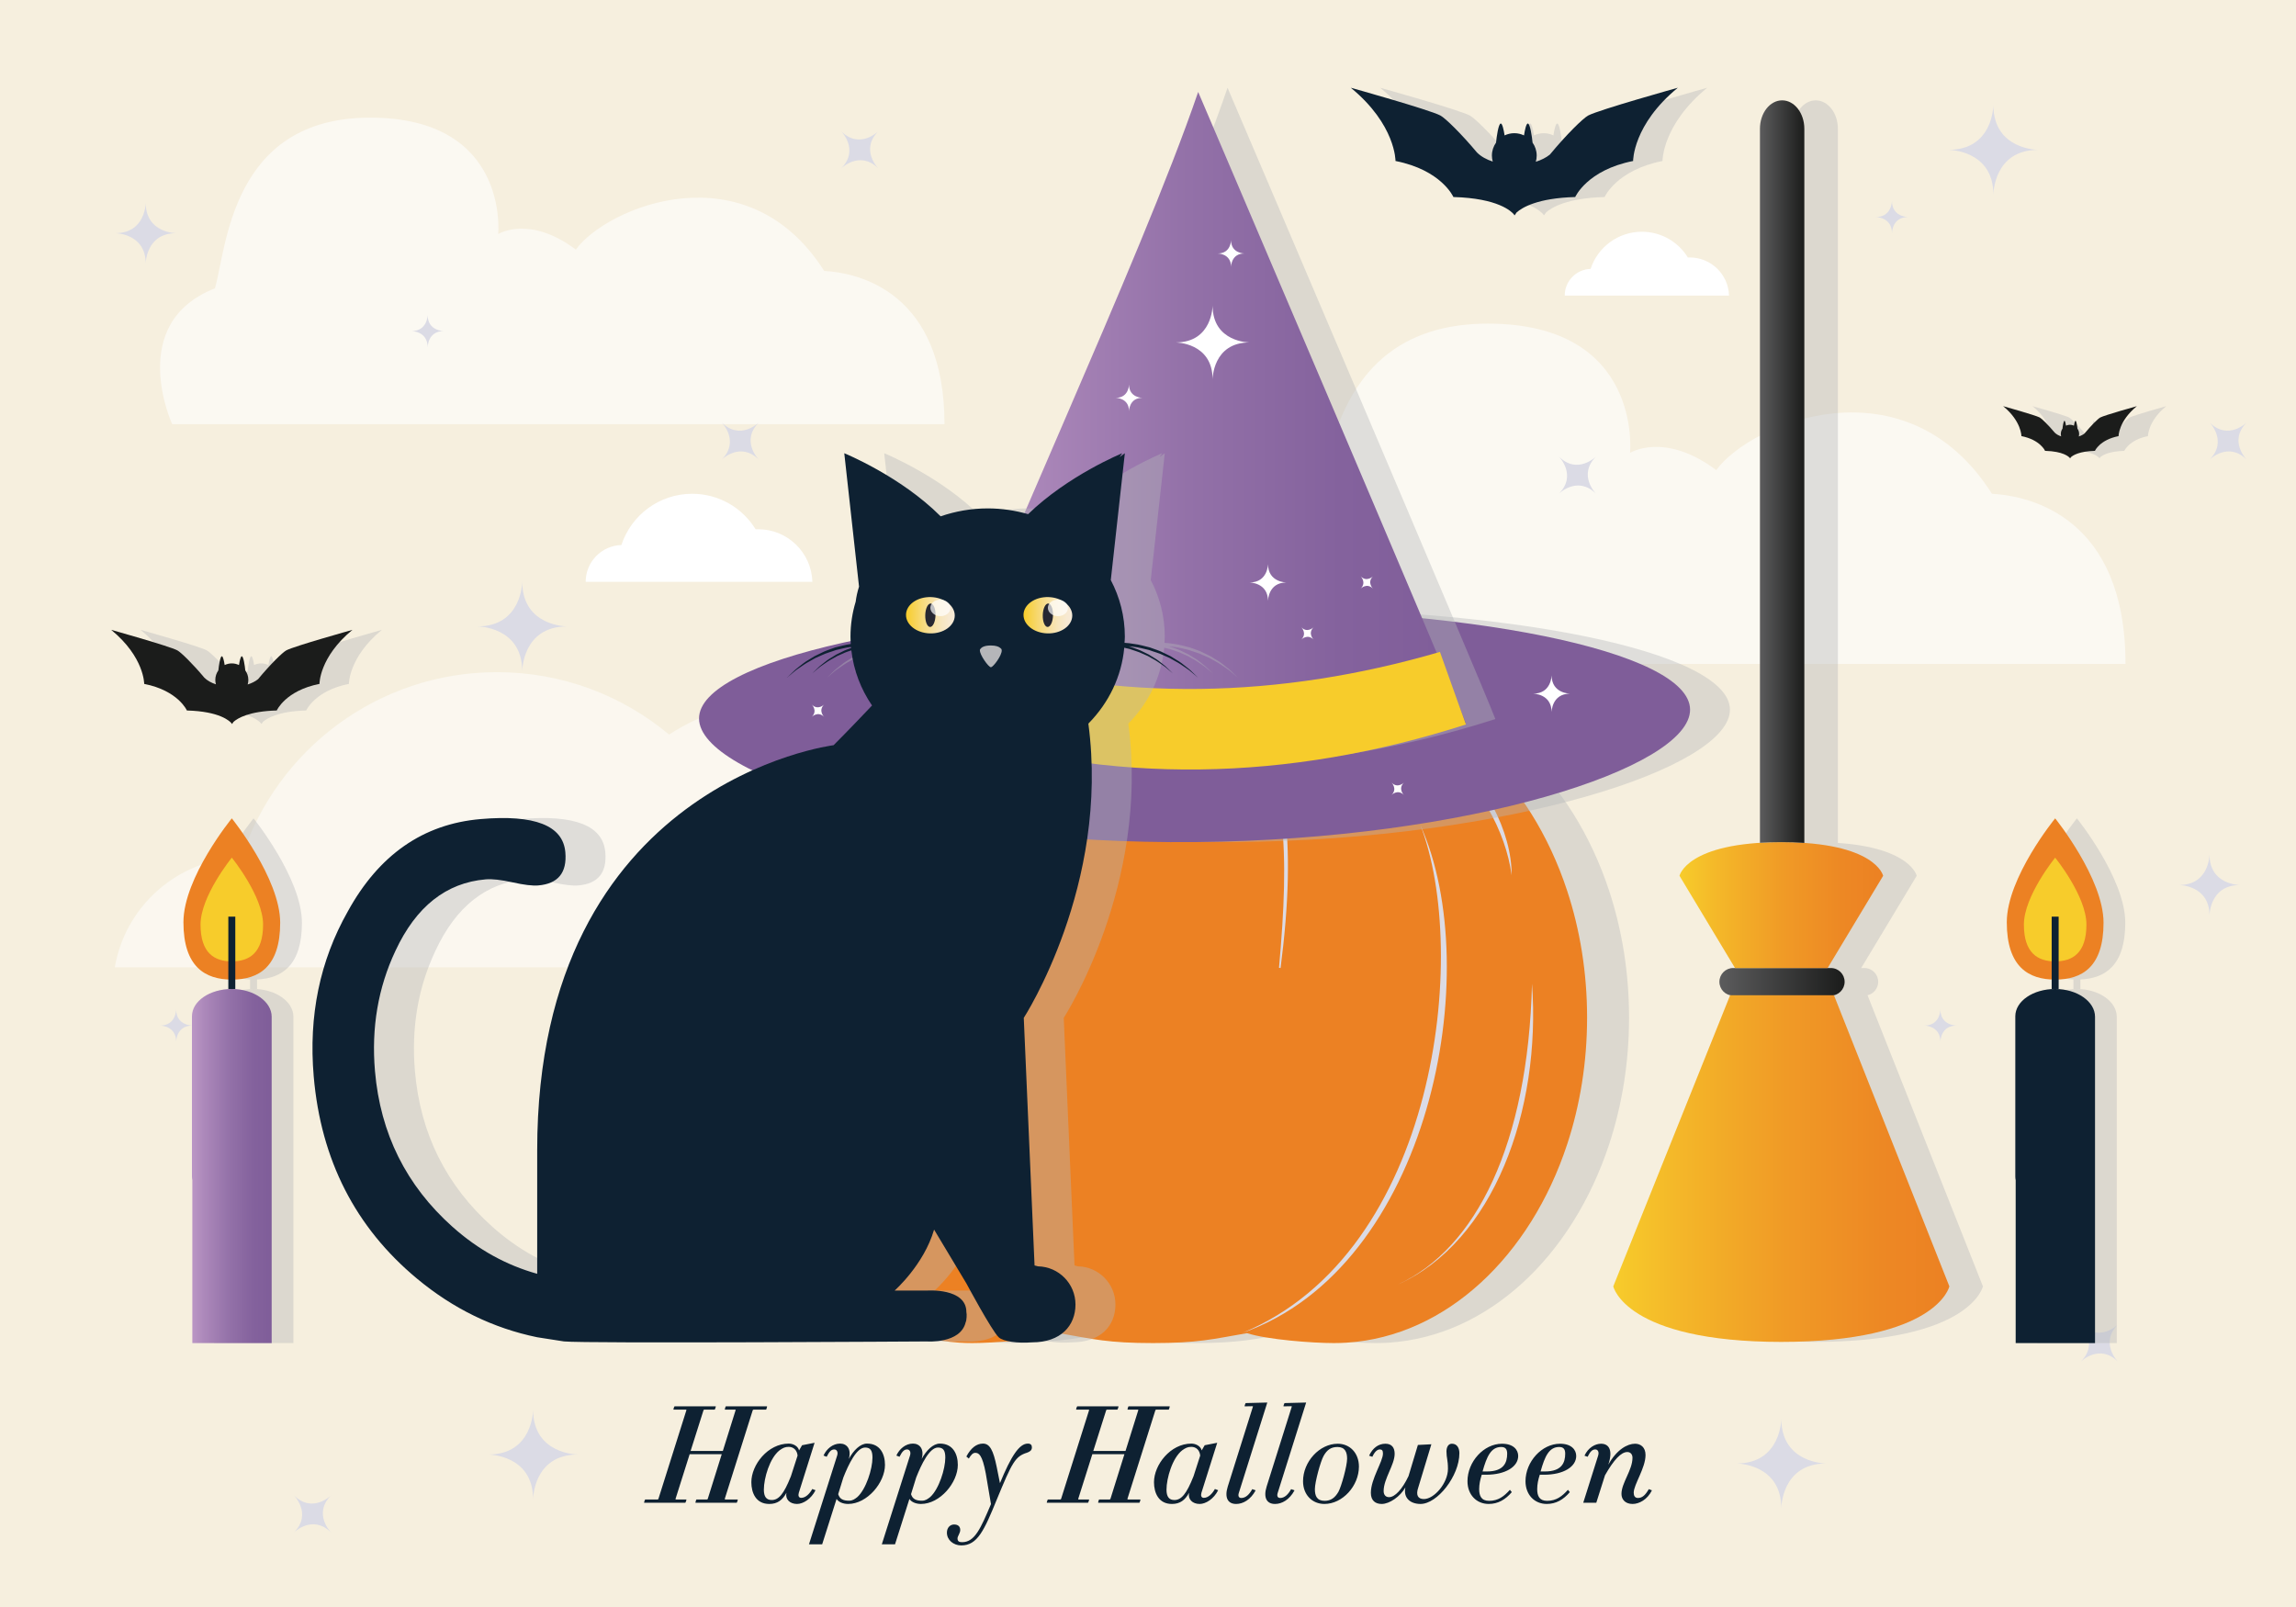 <?xml version="1.0" encoding="utf-8"?>
<!-- Generator: Adobe Illustrator 16.0.0, SVG Export Plug-In . SVG Version: 6.00 Build 0)  -->
<!DOCTYPE svg PUBLIC "-//W3C//DTD SVG 1.1//EN" "http://www.w3.org/Graphics/SVG/1.1/DTD/svg11.dtd">
<svg version="1.1" id="objects_1_" xmlns="http://www.w3.org/2000/svg" xmlns:xlink="http://www.w3.org/1999/xlink" x="0px" y="0px"
	 width="335.986px" height="235.19px" viewBox="0 0 335.986 235.19" enable-background="new 0 0 335.986 235.19"
	 xml:space="preserve">
<rect id="background" fill="#F6EFDE" width="335.986" height="235.19"/>
<g id="clouds">
	<path id="cloud_3_" opacity="0.6" fill="#FFFFFF" d="M185.575,97.168c0,0-7.565-16.391,6.936-22.066
		c1.889-6.303,2.515-27.739,25.215-27.739s20.809,18.914,20.809,18.914s5.039-3.152,12.609,2.523
		c5.048-6.938,27.736-16.393,40.35,3.466c5.678,0.317,19.543,3.47,19.543,24.903C296.525,97.168,185.575,97.168,185.575,97.168z"/>
	<path id="cloud_4_" opacity="0.6" fill="#FFFFFF" d="M25.198,62.081c0,0-6.814-14.765,6.248-19.876
		c1.701-5.678,2.266-24.988,22.713-24.988c20.449,0,18.745,17.037,18.745,17.037s4.539-2.839,11.358,2.273
		c4.547-6.25,24.985-14.767,36.347,3.122c5.114,0.286,17.604,3.126,17.604,22.433C125.142,62.081,25.198,62.081,25.198,62.081z"/>
	<path id="cloud" opacity="0.5" fill="#FFFFFF" d="M177.646,141.568c-1.095-15.854-14.293-28.38-30.427-28.38
		c-2.951,0-5.804,0.422-8.502,1.206c-5.58-7.208-14.311-11.848-24.131-11.848c-6.153,0-11.877,1.825-16.673,4.958
		c-6.821-5.695-15.597-9.132-25.18-9.132c-17.439,0-32.22,11.356-37.365,27.076c-9.346,0.278-17.032,7.143-18.57,16.12H177.646z"/>
	<path id="cloud_2_" fill="#FFFFFF" d="M253.018,43.255c-0.094-3.121-2.667-5.606-5.804-5.575c-0.071,0-0.143,0.003-0.217,0.007
		c-1.39-2.262-3.885-3.771-6.732-3.771c-3.503,0-6.47,2.281-7.504,5.436c-2.103,0.063-3.787,1.786-3.787,3.902H253.018z"/>
	<path id="cloud_1_" fill="#FFFFFF" d="M118.881,85.15c-0.128-4.305-3.679-7.734-8.005-7.692c-0.101,0-0.2,0.005-0.301,0.01
		c-1.916-3.121-5.359-5.202-9.29-5.202c-4.832,0-8.927,3.146-10.353,7.5c-2.901,0.087-5.227,2.462-5.227,5.384H118.881z"/>
</g>
<g id="pumpkin_1_">
	<path opacity="0.4" fill="#B5B6B9" d="M235.478,130.378c-5.39-16.391-17.71-28.093-32.236-29.04
		c-0.632-0.041-1.268-0.062-1.907-0.062c-3.138,0-9.802,0.508-12.715,1.452c-5.031-0.877-7.198-1.452-13.747-1.452
		c-6.547,0-8.713,0.576-13.752,1.452c-2.572-0.833-8.067-1.327-11.477-1.431c-0.826-0.039-1.644-0.031-2.456,0.019
		c-0.227,0.009-0.456,0.007-0.681,0.022c-14.526,0.947-26.846,12.649-32.236,29.04c-1.876,5.7-2.912,11.967-2.912,18.543
		c0,0,0,0,0,0.001c0,6.578,1.036,12.846,2.912,18.545c5.39,16.387,17.71,28.088,32.236,29.036c0.631,0.042,1.267,0.062,1.906,0.062
		c3.139,0,9.803-0.508,12.714-1.453c5.033,0.879,7.199,1.453,13.746,1.453c6.549,0,8.716-0.576,13.754-1.453
		c2.911,0.945,9.57,1.453,12.708,1.453c0.64,0,1.275-0.02,1.907-0.062c14.526-0.948,26.847-12.649,32.236-29.036
		c1.876-5.699,2.911-11.967,2.911-18.545c0-0.001,0-0.001,0-0.001C238.389,142.345,237.354,136.078,235.478,130.378z"/>
	<g id="pumpkin">
		<path fill="#EC8123" d="M232.247,148.921c0-6.576-1.037-12.843-2.912-18.543c-5.391-16.391-17.71-28.093-32.237-29.04
			c-0.631-0.041-1.267-0.062-1.905-0.062c-3.138,0-9.804,0.508-12.714,1.452c-5.033-0.877-7.199-1.452-13.751-1.452
			c-6.555,0-8.721,0.576-13.761,1.452c-2.91-0.943-9.569-1.452-12.708-1.452c-0.639,0-1.275,0.021-1.906,0.062
			c-14.526,0.947-26.847,12.649-32.237,29.04c-1.875,5.7-2.912,11.967-2.912,18.543c0,0,0,0,0,0.001l0,0
			c0,6.578,1.037,12.846,2.912,18.545c5.39,16.387,17.71,28.088,32.237,29.036c0.631,0.042,1.267,0.062,1.906,0.062
			c3.139,0,9.803-0.508,12.714-1.453c5.033,0.879,7.199,1.453,13.754,1.453c6.552,0,8.718-0.576,13.757-1.453
			c2.909,0.945,9.57,1.453,12.708,1.453c0.639,0,1.274-0.02,1.905-0.062c14.527-0.948,26.847-12.649,32.237-29.036
			C231.21,161.768,232.247,155.5,232.247,148.921L232.247,148.921C232.247,148.921,232.247,148.921,232.247,148.921z"/>
		<path fill="#DBDBE5" d="M181.965,103.095l-0.175,0.182c6.528,10.04,6.925,21.229,5.373,38.361l0.229,0.037
			C189.839,122.781,188.166,110.88,181.965,103.095z"/>
		<path fill-rule="evenodd" clip-rule="evenodd" fill="#DBDBE5" d="M181.79,195.082c28.547-11.773,33.308-55.721,26.046-74.372
			C217.51,142.202,209.229,185.483,181.79,195.082z"/>
		<path fill-rule="evenodd" clip-rule="evenodd" fill="#DBDBE5" d="M147.974,101.965c-17.341-4.445-33.424,13.116-33.339,25.869
			C116.355,114.787,130.606,99.649,147.974,101.965z"/>
		<path fill-rule="evenodd" clip-rule="evenodd" fill="#DBDBE5" d="M129.603,188c-14.021-6.25-21.008-25.512-19.649-44.023
			C110.533,167.414,118.145,182.767,129.603,188z"/>
		<path fill-rule="evenodd" clip-rule="evenodd" fill="#DBDBE5" d="M187.865,102.223c17.342-4.445,33.424,13.116,33.339,25.869
			C219.483,115.045,205.232,99.907,187.865,102.223z"/>
		<path fill-rule="evenodd" clip-rule="evenodd" fill="#DBDBE5" d="M204.534,188c14.023-6.25,21.009-25.512,19.652-44.023
			C223.604,167.414,215.995,182.767,204.534,188z"/>
		<path fill="#DBDBE5" d="M155.639,102.827c0,0-0.145,0.235-0.378,0.655c-0.235,0.417-0.548,1.028-0.888,1.779
			c-0.343,0.747-0.714,1.632-1.052,2.607c-0.178,0.483-0.333,0.997-0.486,1.517c-0.173,0.514-0.288,1.062-0.424,1.597
			c-0.269,1.077-0.445,2.182-0.602,3.224c-0.057,0.526-0.113,1.034-0.166,1.515c-0.066,0.484-0.062,0.947-0.099,1.375
			c-0.017,0.425-0.073,0.819-0.068,1.17c-0.007,0.352-0.012,0.657-0.017,0.909c-0.014,0.507-0.034,0.8-0.034,0.8
			s-0.061-0.279-0.146-0.777c-0.041-0.251-0.09-0.557-0.147-0.907c-0.07-0.351-0.087-0.752-0.119-1.19
			c-0.021-0.44-0.086-0.917-0.059-1.422c0.012-0.502,0.003-1.041,0.047-1.591c0.062-0.547,0.093-1.12,0.187-1.691
			c0.111-0.565,0.191-1.151,0.333-1.717c0.153-0.562,0.286-1.133,0.478-1.669c0.165-0.548,0.376-1.062,0.586-1.555
			c0.19-0.503,0.449-0.946,0.658-1.384c0.237-0.419,0.454-0.82,0.688-1.16c0.441-0.705,0.894-1.208,1.192-1.568
			C155.438,102.991,155.639,102.827,155.639,102.827z"/>
	</g>
</g>
<g id="witch_hat">
	<g>
		<path opacity="0.4" fill="#B5B6B9" d="M253.153,103.837c0.081,8.54-32.318,19.033-72.371,19.403
			c-40.036,0.37-72.565-9.522-72.644-18.061c-0.078-8.54,32.322-15.763,72.359-16.135
			C220.547,88.675,253.075,95.297,253.153,103.837z"/>
		<path fill="#7F5D99" d="M247.318,103.837c0.081,8.54-32.318,19.033-72.37,19.403c-40.047,0.37-72.577-9.522-72.655-18.061
			c-0.079-8.54,32.322-15.763,72.371-16.135C214.711,88.675,247.24,95.297,247.318,103.837z"/>
		<path opacity="0.4" fill="#B5B6B9" d="M179.635,12.841c-8.588,25.118-30.745,71.772-38.16,93.107
			c25.426,8.241,51.296,7.651,77.348-0.714C216.783,99.829,179.635,12.841,179.635,12.841z"/>
		<linearGradient id="SVGID_1_" gradientUnits="userSpaceOnUse" x1="137.168" y1="62.949" x2="214.525" y2="62.949">
			<stop  offset="0" style="stop-color:#BB97C5"/>
			<stop  offset="0.158" style="stop-color:#AC88BA"/>
			<stop  offset="0.474" style="stop-color:#9371A8"/>
			<stop  offset="0.763" style="stop-color:#84629D"/>
			<stop  offset="1" style="stop-color:#7F5D99"/>
		</linearGradient>
		<path fill="url(#SVGID_1_)" d="M175.335,13.456c-8.592,25.118-30.752,71.772-38.167,93.108
			c25.425,8.239,51.305,7.649,77.357-0.715C212.484,100.444,175.335,13.456,175.335,13.456z"/>
		<path fill="#F7CC2B" d="M140.854,96.087c-1.445,4.191-2.698,7.813-3.686,10.657c25.425,8.238,51.305,7.648,77.357-0.715
			c-0.353-0.93-1.745-4.819-3.809-10.618C187.206,102.277,163.852,102.76,140.854,96.087z"/>
	</g>
	<path fill="#FFFFFF" d="M172.042,50.119c0,0,5.404,0,5.404,5.404c0,0,0-5.404,5.405-5.404c0,0-5.405,0-5.405-5.405
		C177.446,44.714,177.446,50.119,172.042,50.119z"/>
	<path fill="#FFFFFF" d="M182.852,85.248c0,0,2.701,0,2.701,2.702c0,0,0-2.702,2.702-2.702c0,0-2.702,0-2.702-2.702
		C185.553,82.546,185.553,85.248,182.852,85.248z"/>
	<path fill="#FFFFFF" d="M224.353,101.519c0,0,2.701,0,2.701,2.703c0,0,0-2.703,2.703-2.703c0,0-2.703,0-2.703-2.701
		C227.054,98.817,227.054,101.519,224.353,101.519z"/>
	<path fill="#FFFFFF" d="M163.27,58.224c0,0,1.946,0,1.946,1.948c0,0,0-1.948,1.947-1.948c0,0-1.947,0-1.947-1.946
		C165.215,56.278,165.215,58.224,163.27,58.224z"/>
	<path fill="#FFFFFF" d="M178.201,37.097c0,0,1.945,0,1.945,1.947c0,0,0-1.947,1.946-1.947c0,0-1.946,0-1.946-1.947
		C180.146,35.149,180.146,37.097,178.201,37.097z"/>
	<path fill="#FFFFFF" d="M199.114,84.35c0,0,0.897,0.897-0.001,1.795c0,0,0.898-0.898,1.796,0c0,0-0.897-0.898,0-1.795
		C200.909,84.35,200.012,85.247,199.114,84.35z"/>
	<path fill="#FFFFFF" d="M118.797,103.119c0,0,0.897,0.897-0.001,1.795c0,0,0.898-0.898,1.796,0c0,0-0.898-0.898,0-1.795
		C120.592,103.119,119.694,104.016,118.797,103.119z"/>
	<path fill="#FFFFFF" d="M203.638,114.545c0,0,0.896,0.897-0.001,1.796c0,0,0.897-0.899,1.796,0c0,0-0.898-0.899,0-1.796
		C205.433,114.545,204.534,115.442,203.638,114.545z"/>
	<path fill="#FFFFFF" d="M190.426,91.805c0,0,0.897,0.897-0.001,1.795c0,0,0.898-0.898,1.796,0c0,0-0.897-0.898,0-1.795
		C192.221,91.805,191.323,92.702,190.426,91.805z"/>
</g>
<g id="cat">
	<path opacity="0.4" fill="#B5B6B9" d="M180.352,98.402c-0.254-0.264-0.585-0.556-0.992-0.857c-0.396-0.317-0.841-0.683-1.389-0.989
		c-0.265-0.165-0.543-0.335-0.83-0.512c-0.304-0.148-0.616-0.302-0.939-0.459c-0.632-0.348-1.363-0.555-2.099-0.832
		c-0.762-0.18-1.538-0.429-2.359-0.517c-0.441-0.085-0.891-0.126-1.342-0.155c0.016-0.305,0.047-0.606,0.047-0.916
		c0-2.968-0.741-5.774-2.054-8.27l2.054-18.564l-0.769,0.57l0.387-0.57c0,0-7.924,3.237-13.771,8.918
		c-1.873-0.54-3.859-0.843-5.92-0.843c-2.422,0-4.732,0.424-6.882,1.158c-0.005-0.005-0.009-0.01-0.015-0.015
		c-5.87-5.872-14.086-9.218-14.086-9.218l2.161,19.528c-0.236,0.722-0.396,1.458-0.492,2.205c-0.491,1.62-0.759,3.333-0.759,5.101
		c0,0.367,0.021,0.728,0.042,1.088c-0.788,0.097-1.537,0.327-2.27,0.499c-0.735,0.277-1.469,0.486-2.103,0.832
		c-0.323,0.158-0.636,0.311-0.939,0.459c-0.288,0.176-0.566,0.347-0.833,0.512c-0.547,0.306-0.993,0.672-1.39,0.99
		c-0.409,0.304-0.739,0.593-0.99,0.856c-0.521,0.504-0.818,0.792-0.818,0.792s0.316-0.267,0.87-0.735
		c0.268-0.245,0.618-0.512,1.041-0.784c0.413-0.286,0.871-0.611,1.42-0.899c0.268-0.151,0.548-0.308,0.837-0.471
		c0.304-0.134,0.617-0.273,0.94-0.415c0.631-0.317,1.361-0.485,2.079-0.755c0.708-0.155,1.429-0.365,2.184-0.453
		c0.005,0.054,0.015,0.106,0.019,0.16c-0.464,0.163-0.92,0.322-1.324,0.544c-0.283,0.138-0.559,0.272-0.824,0.402
		c-0.252,0.156-0.496,0.306-0.73,0.449c-0.479,0.268-0.871,0.59-1.219,0.868c-0.358,0.267-0.647,0.521-0.868,0.751
		c-0.457,0.442-0.718,0.695-0.718,0.695s0.278-0.234,0.763-0.645c0.235-0.216,0.542-0.45,0.912-0.688
		c0.362-0.25,0.765-0.536,1.246-0.787c0.235-0.133,0.479-0.271,0.733-0.414c0.266-0.118,0.541-0.239,0.825-0.364
		c0.383-0.192,0.81-0.328,1.245-0.468c0.339,2.946,1.4,5.692,3.027,8.067c-0.967,1.02-3.534,3.722-5.625,5.811
		c0,0-43.375,5.375-43.375,59.277v18.086c-4.491-1.252-8.63-3.515-12.39-6.872c-6.778-6.051-10.56-13.644-11.348-22.795
		c-0.547-6.348,0.457-12.219,2.999-17.61c3.013-6.47,7.416-9.956,13.209-10.453c0.934-0.083,2.238,0.071,3.917,0.438
		c1.681,0.375,2.937,0.526,3.776,0.453c2.893-0.249,4.215-1.864,3.957-4.85c-0.338-3.924-4.477-5.547-12.412-4.862
		c-8.4,0.722-14.878,5.232-19.433,13.532c-4.082,7.207-5.742,15.254-4.978,24.127c1.055,12.229,6.094,22.098,15.11,29.595
		c5.299,4.408,11.165,7.259,17.592,8.582l3.914,0.611c3.036,0.322,53.118,0,53.118,0s4.912,0.369,5.669-2.806
		c0.141-0.274,0.19-1.179,0.105-1.486c0-3.585-5.774-3.149-5.774-3.149h-4.729c0,0,4.281-3.769,5.777-8.924l4.727,7.875
		c0,0,3.688,6.885,4.723,7.877c0.658,0.627,2.82,0.912,4.847,0.748c0.03,0.007,0.243,0.021,0.066-0.004
		c4.202,0,6.328-2.453,6.328-5.531c0-3.054-2.445-5.527-5.479-5.588c-0.312-0.086-0.509-0.13-0.509-0.13l-1.577-36.234
		c0,0,12.602-19.424,9.453-43.058c0,0,0.041-0.043,0.109-0.123c2.876-2.955,4.751-6.775,5.141-10.991
		c0.271,0.064,0.541,0.133,0.807,0.192c0.629,0.237,1.269,0.385,1.821,0.663c0.282,0.125,0.557,0.246,0.822,0.364
		c0.253,0.143,0.498,0.281,0.732,0.414c0.479,0.251,0.882,0.539,1.243,0.789c0.373,0.239,0.678,0.472,0.91,0.687
		c0.486,0.41,0.763,0.644,0.763,0.644s-0.26-0.253-0.717-0.695c-0.221-0.231-0.51-0.486-0.867-0.752
		c-0.347-0.278-0.735-0.599-1.214-0.867c-0.234-0.144-0.479-0.293-0.73-0.45c-0.264-0.129-0.54-0.264-0.822-0.402
		c-0.555-0.305-1.197-0.486-1.842-0.73c-0.09-0.021-0.183-0.046-0.273-0.069c0.228,0.021,0.457,0.033,0.682,0.073
		c0.803,0.076,1.562,0.31,2.311,0.475c0.715,0.27,1.443,0.438,2.075,0.756c0.321,0.142,0.635,0.28,0.938,0.414
		c0.289,0.163,0.567,0.32,0.835,0.471c0.548,0.288,1.008,0.615,1.422,0.9c0.424,0.272,0.772,0.539,1.04,0.783
		c0.554,0.467,0.869,0.734,0.869,0.734S180.871,98.907,180.352,98.402z"/>
	<g>
		<g>
			<path fill="#0E2132" d="M174.516,98.402c-0.253-0.264-0.583-0.556-0.99-0.857c-0.396-0.317-0.842-0.683-1.39-0.989
				c-0.266-0.165-0.544-0.335-0.831-0.512c-0.304-0.148-0.618-0.302-0.94-0.459c-0.632-0.348-1.366-0.555-2.101-0.832
				c-0.763-0.18-1.541-0.429-2.364-0.517c-0.44-0.085-0.889-0.126-1.341-0.155c0.016-0.305,0.046-0.606,0.046-0.916
				c0-2.968-0.743-5.774-2.056-8.27l2.056-18.564l-0.769,0.57l0.386-0.57c0,0-7.925,3.237-13.772,8.918
				c-1.873-0.54-3.859-0.843-5.92-0.843c-2.422,0-4.731,0.424-6.881,1.158c-0.006-0.005-0.01-0.01-0.015-0.015
				c-5.871-5.872-14.087-9.218-14.087-9.218l2.161,19.528c-0.236,0.722-0.396,1.458-0.492,2.205
				c-0.492,1.62-0.759,3.333-0.759,5.101c0,0.367,0.02,0.728,0.042,1.088c-0.787,0.097-1.537,0.327-2.271,0.499
				c-0.735,0.277-1.469,0.486-2.102,0.832c-0.323,0.158-0.636,0.311-0.94,0.459c-0.288,0.176-0.566,0.347-0.833,0.512
				c-0.547,0.306-0.993,0.672-1.39,0.99c-0.408,0.304-0.738,0.593-0.99,0.856c-0.521,0.504-0.818,0.792-0.818,0.792
				s0.317-0.267,0.87-0.735c0.269-0.245,0.619-0.512,1.041-0.784c0.414-0.286,0.872-0.611,1.42-0.899
				c0.268-0.151,0.548-0.308,0.837-0.471c0.303-0.134,0.617-0.273,0.939-0.415c0.632-0.317,1.362-0.485,2.079-0.755
				c0.708-0.155,1.429-0.365,2.185-0.453c0.004,0.054,0.013,0.106,0.018,0.16c-0.464,0.163-0.919,0.322-1.325,0.544
				c-0.282,0.138-0.558,0.272-0.824,0.402c-0.252,0.156-0.496,0.306-0.73,0.449c-0.479,0.268-0.871,0.59-1.219,0.868
				c-0.357,0.267-0.646,0.521-0.867,0.751c-0.458,0.442-0.718,0.695-0.718,0.695s0.277-0.234,0.763-0.645
				c0.235-0.216,0.542-0.45,0.912-0.688c0.362-0.25,0.765-0.536,1.246-0.787c0.235-0.133,0.48-0.271,0.733-0.414
				c0.267-0.118,0.542-0.239,0.824-0.364c0.383-0.192,0.811-0.328,1.245-0.468c0.34,2.946,1.401,5.692,3.028,8.067
				c-0.967,1.02-3.534,3.722-5.625,5.811c0,0-43.375,5.375-43.375,59.277v18.086c-4.49-1.252-8.63-3.515-12.39-6.872
				c-6.778-6.051-10.56-13.644-11.348-22.795c-0.547-6.348,0.457-12.219,2.999-17.61c3.014-6.47,7.417-9.956,13.209-10.453
				c0.934-0.083,2.239,0.071,3.918,0.438c1.681,0.375,2.937,0.526,3.775,0.453c2.894-0.249,4.215-1.864,3.957-4.85
				c-0.338-3.924-4.477-5.547-12.411-4.862c-8.4,0.722-14.879,5.232-19.434,13.532c-4.08,7.207-5.741,15.254-4.978,24.127
				c1.054,12.229,6.094,22.098,15.111,29.595c5.298,4.408,11.166,7.259,17.591,8.582l3.914,0.611c3.036,0.322,53.119,0,53.119,0
				s4.911,0.369,5.669-2.806c0.141-0.274,0.19-1.179,0.104-1.486c0-3.585-5.773-3.149-5.773-3.149h-4.73
				c0,0,4.281-3.769,5.778-8.924l4.726,7.875c0,0,3.688,6.885,4.723,7.877c0.658,0.627,2.821,0.912,4.847,0.748
				c0.031,0.007,0.243,0.021,0.066-0.004c4.202,0,6.328-2.453,6.328-5.531c0-3.054-2.445-5.527-5.479-5.588
				c-0.312-0.086-0.509-0.13-0.509-0.13l-1.578-36.234c0,0,12.604-19.424,9.453-43.058c0,0,0.042-0.043,0.109-0.123
				c2.877-2.955,4.754-6.775,5.143-10.991c0.272,0.064,0.542,0.133,0.808,0.192c0.628,0.237,1.268,0.385,1.823,0.663
				c0.282,0.125,0.558,0.246,0.824,0.364c0.253,0.143,0.499,0.281,0.733,0.414c0.48,0.251,0.884,0.539,1.245,0.789
				c0.371,0.239,0.677,0.472,0.911,0.687c0.485,0.41,0.763,0.644,0.763,0.644s-0.261-0.253-0.718-0.695
				c-0.222-0.231-0.512-0.486-0.868-0.752c-0.347-0.278-0.736-0.599-1.215-0.867c-0.235-0.144-0.478-0.293-0.73-0.45
				c-0.266-0.129-0.542-0.264-0.825-0.402c-0.554-0.305-1.199-0.486-1.843-0.73c-0.09-0.021-0.183-0.046-0.274-0.069
				c0.228,0.021,0.458,0.033,0.682,0.073c0.804,0.076,1.565,0.31,2.313,0.475c0.717,0.27,1.447,0.438,2.078,0.756
				c0.322,0.142,0.636,0.28,0.939,0.414c0.289,0.163,0.567,0.32,0.836,0.471c0.548,0.288,1.008,0.615,1.422,0.9
				c0.424,0.272,0.772,0.539,1.038,0.783c0.555,0.467,0.872,0.734,0.872,0.734S175.037,98.907,174.516,98.402z"/>
			<g>
				
					<linearGradient id="SVGID_2_" gradientUnits="userSpaceOnUse" x1="132.302" y1="90.967" x2="139.439" y2="90.967" gradientTransform="matrix(1 0.005 0.005 0.823 -0.146 14.535)">
					<stop  offset="0" style="stop-color:#F7CC2B"/>
					<stop  offset="0.084" style="stop-color:#F7D040"/>
					<stop  offset="0.313" style="stop-color:#F7D976"/>
					<stop  offset="0.528" style="stop-color:#F7E0A0"/>
					<stop  offset="0.72" style="stop-color:#F7E6BF"/>
					<stop  offset="0.884" style="stop-color:#F7E9D1"/>
					<stop  offset="1" style="stop-color:#F7EAD8"/>
				</linearGradient>
				<path fill="url(#SVGID_2_)" d="M139.715,90.139c-0.044,1.468-1.671,2.614-3.64,2.562c-1.971-0.054-3.533-1.286-3.495-2.755
					c0.04-1.466,1.667-2.613,3.637-2.561C138.187,87.439,139.753,88.673,139.715,90.139z"/>
				<path fill="#262732" d="M136.897,90.064c-0.023,0.945-0.382,1.704-0.796,1.694c-0.415-0.013-0.729-0.789-0.705-1.737
					c0.025-0.947,0.381-1.701,0.795-1.694C136.61,88.336,136.923,89.116,136.897,90.064z"/>
				<path opacity="0.7" fill="#FFFFFF" d="M139.079,89.013c-0.019,0.667-0.692,1.188-1.5,1.167c-0.81-0.029-1.456-0.583-1.436-1.25
					c0.018-0.666,0.686-1.187,1.5-1.166C138.451,87.784,139.097,88.341,139.079,89.013z"/>
			</g>
			<g>
				
					<linearGradient id="SVGID_3_" gradientUnits="userSpaceOnUse" x1="149.501" y1="90.867" x2="156.637" y2="90.867" gradientTransform="matrix(1 0.005 0.005 0.823 -0.146 14.535)">
					<stop  offset="0" style="stop-color:#F7CC2B"/>
					<stop  offset="0.084" style="stop-color:#F7D040"/>
					<stop  offset="0.313" style="stop-color:#F7D976"/>
					<stop  offset="0.528" style="stop-color:#F7E0A0"/>
					<stop  offset="0.72" style="stop-color:#F7E6BF"/>
					<stop  offset="0.884" style="stop-color:#F7E9D1"/>
					<stop  offset="1" style="stop-color:#F7EAD8"/>
				</linearGradient>
				<path fill="url(#SVGID_3_)" d="M156.911,90.139c-0.043,1.468-1.671,2.614-3.641,2.562c-1.97-0.054-3.532-1.286-3.494-2.755
					c0.039-1.466,1.667-2.613,3.638-2.561C155.383,87.439,156.949,88.673,156.911,90.139z"/>
				<path fill="#262732" d="M154.093,90.064c-0.023,0.945-0.383,1.704-0.796,1.694c-0.414-0.013-0.729-0.789-0.704-1.737
					c0.026-0.947,0.381-1.701,0.795-1.694C153.806,88.336,154.119,89.116,154.093,90.064z"/>
				<path opacity="0.7" fill="#FFFFFF" d="M156.275,89.013c-0.019,0.667-0.693,1.188-1.501,1.167
					c-0.809-0.029-1.455-0.583-1.435-1.25c0.017-0.666,0.686-1.187,1.499-1.166C155.647,87.784,156.294,88.341,156.275,89.013z"/>
			</g>
		</g>
		<path fill="#B5B6B9" d="M146.589,95.153c0,0-0.004-0.017-0.011-0.042c-0.007-0.038-0.016-0.074-0.032-0.104
			c-0.007-0.016-0.017-0.028-0.027-0.046c-0.038-0.05-0.084-0.087-0.132-0.119c-0.201-0.181-0.597-0.374-1.399-0.374
			c-0.99,0-1.366,0.292-1.511,0.495c-0.003,0.004-0.007,0.005-0.012,0.009c-0.02,0.027-0.035,0.05-0.045,0.07
			c-0.004,0.009-0.011,0.016-0.015,0.025c-0.003,0.012-0.006,0.018-0.007,0.02c-0.002,0.008-0.001,0.021-0.002,0.031
			c-0.006,0.021-0.009,0.034-0.009,0.034l0.005,0.002c-0.049,0.656,1.262,2.496,1.608,2.496c0.35-0.002,1.656-1.771,1.585-2.497
			L146.589,95.153z"/>
	</g>
</g>
<g id="broom">
	<g opacity="0.4">
		<path fill="#B5B6B9" d="M290.174,188.263l-16.887-42.605h-0.013c0.9-0.202,1.572-1.003,1.572-1.966
			c0-1.114-0.899-2.017-2.016-2.017h-0.47l8.123-13.498c0,0-0.878-4.097-11.59-4.817c0.019,0.001,0.038,0.002,0.057,0.003V18.854
			c0-2.302-1.454-4.168-3.249-4.168c-1.792,0-3.247,1.866-3.247,4.168v104.494c0.006,0,0.013,0,0.018-0.001
			c-10.896,0.685-11.788,4.83-11.788,4.83l8.123,13.498h-0.269c-1.114,0-2.017,0.902-2.017,2.017c0,0.963,0.675,1.764,1.574,1.966
			h-0.006l-17.096,42.605c0,0,1.73,8.105,24.589,8.132C288.442,196.368,290.174,188.263,290.174,188.263z M267.204,123.278
			c0.095,0.003,0.189,0.006,0.282,0.009C267.394,123.284,267.299,123.281,267.204,123.278z M265.649,123.251
			c-0.019,0-0.035,0.001-0.052,0.001c-0.004,0-0.008,0-0.012,0c-0.006,0-0.011,0-0.015,0c-0.016,0-0.033-0.001-0.052-0.001
			c0.023,0,0.043,0.001,0.066,0.001C265.606,123.252,265.627,123.251,265.649,123.251z M264.025,123.276
			c-0.055,0.002-0.108,0.004-0.162,0.005C263.917,123.28,263.971,123.278,264.025,123.276z"/>
		<path fill="#B5B6B9" d="M265.69,196.396c-0.037,0-0.07-0.001-0.106-0.001s-0.07,0.001-0.105,0.001H265.69z"/>
	</g>
	<g>
		<polygon fill="#FFFFFF" points="267.191,145.792 267.025,145.964 266.91,145.656 267.191,145.792 		"/>
		<linearGradient id="SVGID_4_" gradientUnits="userSpaceOnUse" x1="251.609" y1="143.691" x2="269.933" y2="143.691">
			<stop  offset="0" style="stop-color:#5C5C5D"/>
			<stop  offset="1" style="stop-color:#1B1C1B"/>
		</linearGradient>
		<path fill="url(#SVGID_4_)" d="M269.933,143.691c0,1.115-0.898,2.018-2.016,2.018h-14.292c-1.113,0-2.016-0.902-2.016-2.018l0,0
			c0-1.114,0.902-2.017,2.016-2.017h14.292C269.034,141.675,269.933,142.577,269.933,143.691L269.933,143.691z"/>
		<linearGradient id="SVGID_5_" gradientUnits="userSpaceOnUse" x1="245.77" y1="132.463" x2="275.571" y2="132.463">
			<stop  offset="0" style="stop-color:#F7CC2B"/>
			<stop  offset="0.182" style="stop-color:#F4B829"/>
			<stop  offset="0.515" style="stop-color:#F09A26"/>
			<stop  offset="0.799" style="stop-color:#ED8824"/>
			<stop  offset="1" style="stop-color:#EC8123"/>
		</linearGradient>
		<path fill="url(#SVGID_5_)" d="M260.606,123.251c13.914,0,14.965,4.926,14.965,4.926l-8.124,13.498h-13.553l-8.124-13.498
			c0,0,1.051-4.926,14.965-4.926"/>
		<linearGradient id="SVGID_6_" gradientUnits="userSpaceOnUse" x1="257.541" y1="69.024" x2="264.038" y2="69.024">
			<stop  offset="0" style="stop-color:#5C5C5D"/>
			<stop  offset="1" style="stop-color:#1B1C1B"/>
		</linearGradient>
		<path fill="url(#SVGID_6_)" d="M260.671,123.252c-0.021,0-0.043-0.001-0.064-0.001h0.129
			C260.714,123.251,260.692,123.252,260.671,123.252c1.221,0.001,2.337,0.04,3.367,0.11V18.854c0-2.302-1.454-4.168-3.25-4.168
			c-1.792,0-3.247,1.866-3.247,4.168v104.494C258.506,123.287,259.544,123.253,260.671,123.252z"/>
		
			<linearGradient id="SVGID_7_" gradientUnits="userSpaceOnUse" x1="216.293" y1="146.763" x2="265.473" y2="146.763" gradientTransform="matrix(-1 0 0 -1 501.553 317.789)">
			<stop  offset="0" style="stop-color:#EC8123"/>
			<stop  offset="0.201" style="stop-color:#ED8824"/>
			<stop  offset="0.485" style="stop-color:#F09A26"/>
			<stop  offset="0.818" style="stop-color:#F4B829"/>
			<stop  offset="1" style="stop-color:#F7CC2B"/>
		</linearGradient>
		<path fill="url(#SVGID_7_)" d="M260.776,196.396c-22.962,0-24.696-8.133-24.696-8.133l17.098-42.605h15.195l16.887,42.605
			c0,0-1.733,8.133-24.695,8.133"/>
	</g>
</g>
<g id="text_1_">
	<path fill="#0E2132" d="M112.105,206.302h-1.791c-0.079,0-0.14,0.038-0.159,0.079l-4.099,12.992c0,0.06,0.02,0.081,0.119,0.081
		h1.771c0.06,0-0.1,0.477-0.14,0.477h-6.03c-0.039,0,0.101-0.477,0.14-0.477h1.493c0.079,0,0.14-0.021,0.158-0.081l2.05-6.546
		h-4.695l-2.069,6.546c-0.02,0.06,0.02,0.081,0.1,0.081h1.492c0.04,0-0.119,0.477-0.159,0.477h-6.029
		c-0.04,0,0.12-0.477,0.159-0.477h1.791c0.08,0,0.119-0.021,0.14-0.081l4.099-12.992c0.02-0.041-0.02-0.079-0.1-0.079h-1.791
		c-0.039,0,0.1-0.479,0.159-0.479h6.029c0.039,0-0.119,0.479-0.159,0.479h-1.492c-0.08,0-0.119,0.038-0.14,0.079l-1.89,5.969h4.716
		l1.869-5.969c0.021-0.041,0-0.079-0.099-0.079h-1.473c-0.039,0,0.1-0.479,0.14-0.479h6.028
		C112.284,205.823,112.146,206.302,112.105,206.302z"/>
	<path fill="#0E2132" d="M116.893,218.479c-0.119,0.417-0.02,0.736,0.358,0.736c0.656,0,1.254-0.637,1.612-1.294l0.477,0.179
		c-0.637,1.273-1.811,2.01-2.705,2.01c-1.056,0-1.752-0.695-1.553-1.631c-0.577,1.054-1.312,1.631-2.507,1.631
		c-1.95,0-2.627-1.611-2.627-3.184c0-2.547,2.408-5.651,5.472-5.651c0.637,0,1.354,0.359,1.513,0.996l0.438-0.756l1.831-0.359
		L116.893,218.479z M115.42,211.753c-0.537,0-0.855,0.158-1.332,0.497c-1.453,1.115-2.309,4.1-2.309,5.771
		c0,1.035,0.378,1.512,1.154,1.512c1.015,0,1.771-0.874,2.805-3.481l0.976-3.024C116.635,212.23,116.117,211.753,115.42,211.753z"/>
	<path fill="#0E2132" d="M124.11,220.109c-0.796,0-1.432-0.317-1.69-0.736l-2.109,6.646h-1.931l4.119-12.974
		c0.18-0.536-0.039-0.915-0.418-0.915c-0.417,0-0.716,0.278-1.114,1.074l-0.458-0.179c0.439-0.975,1.354-1.752,2.429-1.752
		c0.975,0,1.69,0.796,1.273,2.249c0.677-1.253,1.671-2.249,2.665-2.249c1.931,0,2.627,1.553,2.627,3.124
		C129.503,216.967,126.917,220.109,124.11,220.109z M126.598,211.852c-1.253,0-2.428,2.469-3.184,4.378l-0.756,2.447
		c0.22,0.717,0.736,0.956,1.593,0.956c0.518,0,0.835-0.239,1.214-0.537c1.272-1.154,2.208-4.099,2.208-5.771
		C127.673,212.291,127.375,211.852,126.598,211.852z"/>
	<path fill="#0E2132" d="M134.77,220.109c-0.796,0-1.432-0.317-1.69-0.736l-2.108,6.646h-1.932l4.119-12.974
		c0.18-0.536-0.039-0.915-0.418-0.915c-0.417,0-0.716,0.278-1.113,1.074l-0.458-0.179c0.438-0.975,1.353-1.752,2.428-1.752
		c0.975,0,1.69,0.796,1.272,2.249c0.678-1.253,1.672-2.249,2.667-2.249c1.93,0,2.626,1.553,2.626,3.124
		C140.162,216.967,137.576,220.109,134.77,220.109z M137.257,211.852c-1.252,0-2.428,2.469-3.184,4.378l-0.756,2.447
		c0.22,0.717,0.736,0.956,1.593,0.956c0.518,0,0.835-0.239,1.214-0.537c1.273-1.154,2.208-4.099,2.208-5.771
		C138.332,212.291,138.034,211.852,137.257,211.852z"/>
	<path fill="#0E2132" d="M150.284,212.609c-1.731,0.537-2.189,1.452-4.397,6.805c-1.87,4.595-2.864,6.765-5.213,6.765
		c-1.154,0-2.108-0.796-2.108-1.87c0-0.736,0.477-1.194,1.055-1.194c0.637,0,0.895,0.358,0.895,0.796
		c0,0.479-0.398,0.916-0.398,1.234c0,0.457,0.259,0.558,0.677,0.558c1.851,0,2.707-2.011,4.219-5.573l-0.756-4.457
		c-0.518-2.805-1.035-3.043-1.553-3.043c-0.339,0-0.596,0.278-0.935,0.835l-0.358-0.299c0.656-1.233,1.473-1.891,2.428-1.891
		c1.014,0,1.513,0.996,2.009,3.403l0.479,2.387c1.631-3.958,2.826-5.79,4.078-5.79c0.438,0,0.597,0.22,0.597,0.559
		C151,212.291,150.663,212.47,150.284,212.609z"/>
	<path fill="#0E2132" d="M171.026,206.302h-1.79c-0.079,0-0.139,0.038-0.159,0.079l-4.096,12.992c0,0.06,0.02,0.081,0.12,0.081
		h1.768c0.059,0-0.099,0.477-0.139,0.477h-6.027c-0.04,0,0.099-0.477,0.139-0.477h1.493c0.079,0,0.139-0.021,0.159-0.081
		l2.049-6.546h-4.695l-2.069,6.546c-0.02,0.06,0.02,0.081,0.1,0.081h1.493c0.038,0-0.12,0.477-0.16,0.477h-6.028
		c-0.041,0,0.119-0.477,0.159-0.477h1.79c0.08,0,0.119-0.021,0.14-0.081l4.1-12.992c0.019-0.041-0.021-0.079-0.101-0.079h-1.79
		c-0.041,0,0.099-0.479,0.159-0.479h6.029c0.04,0-0.12,0.479-0.16,0.479h-1.493c-0.079,0-0.119,0.038-0.139,0.079l-1.891,5.969
		h4.717l1.867-5.969c0.02-0.041,0-0.079-0.1-0.079h-1.47c-0.04,0,0.101-0.479,0.139-0.479h6.027
		C171.206,205.823,171.067,206.302,171.026,206.302z"/>
	<path fill="#0E2132" d="M175.811,218.479c-0.12,0.417-0.019,0.736,0.357,0.736c0.657,0,1.255-0.637,1.613-1.294l0.478,0.179
		c-0.637,1.273-1.812,2.01-2.707,2.01c-1.054,0-1.75-0.695-1.55-1.631c-0.576,1.054-1.312,1.631-2.506,1.631
		c-1.949,0-2.626-1.611-2.626-3.184c0-2.547,2.407-5.651,5.468-5.651c0.638,0,1.353,0.359,1.514,0.996l0.437-0.756l1.832-0.359
		L175.811,218.479z M174.338,211.753c-0.536,0-0.854,0.158-1.33,0.497c-1.453,1.115-2.308,4.1-2.308,5.771
		c0,1.035,0.379,1.512,1.154,1.512c1.015,0,1.769-0.874,2.802-3.481l0.977-3.024C175.552,212.23,175.035,211.753,174.338,211.753z"
		/>
	<path fill="#0E2132" d="M181.277,218.52c-0.139,0.457,0.019,0.715,0.378,0.715c0.655,0,1.193-0.558,1.591-1.293l0.498,0.179
		c-0.736,1.372-1.851,1.989-2.847,1.989c-1.252,0-1.729-0.954-1.233-2.546l3.683-11.7c0.019-0.04-0.022-0.06-0.101-0.06l-1.113,0.02
		c-0.041,0,0.118-0.478,0.159-0.478l3.104-0.079c0.04,0,0.081,0.02,0.04,0.039L181.277,218.52z"/>
	<path fill="#0E2132" d="M186.964,218.52c-0.139,0.457,0.02,0.715,0.379,0.715c0.655,0,1.192-0.558,1.592-1.293l0.498,0.179
		c-0.737,1.372-1.851,1.989-2.847,1.989c-1.253,0-1.73-0.954-1.234-2.546l3.682-11.7c0.02-0.04-0.02-0.06-0.099-0.06l-1.114,0.02
		c-0.041,0,0.119-0.478,0.159-0.478l3.104-0.079c0.039,0,0.08,0.02,0.039,0.039L186.964,218.52z"/>
	<path fill="#0E2132" d="M193.805,220.109c-1.79,0-3.124-1.353-3.124-3.322c0-2.866,2.409-5.492,5.076-5.492
		c1.79,0,3.102,1.374,3.102,3.344C198.858,217.463,196.472,220.109,193.805,220.109z M195.716,211.772
		c-0.975,0-1.553,0.458-2.029,1.314c-0.438,0.775-1.273,3.799-1.273,4.854c0,0.974,0.279,1.711,1.433,1.711
		c0.914,0,1.512-0.458,2.009-1.313c0.438-0.796,1.273-3.8,1.273-4.854C197.128,212.528,196.83,211.772,195.716,211.772z"/>
	<path fill="#0E2132" d="M207.868,220.109c-1.474,0-2.547-0.875-2.208-2.428c-0.738,1.334-2.33,2.428-3.463,2.428
		c-0.897,0-1.592-0.457-1.592-1.631c0-2.03,1.77-4.576,1.77-5.75c0-0.438-0.139-0.598-0.457-0.598c-0.377,0-0.757,0.339-1.094,1.074
		l-0.478-0.159c0.517-1.114,1.353-1.751,2.388-1.751c0.935,0,1.353,0.578,1.353,1.473c0,1.611-1.611,3.662-1.611,5.451
		c0,0.578,0.317,0.896,0.795,0.896c0.855,0,1.931-1.154,2.847-3.084l1.371-4.557l1.971-0.1l-1.91,6.307
		c-0.397,1.136-0.061,1.712,0.816,1.712c1.513,0,3.521-2.349,3.521-4.418c0-1.333-0.217-1.591-0.217-2.546
		c0-0.617,0.258-1.135,0.794-1.135c0.777,0,1.096,0.656,1.096,1.394C213.559,216.011,210.335,220.109,207.868,220.109z"/>
	<path fill="#0E2132" d="M217.469,215.832h-0.637c-0.237,0.755-0.376,1.393-0.376,2.109c0,0.974,0.298,1.711,1.453,1.711
		c1.332,0,2.187-0.656,3.042-1.612l0.279,0.339c-0.935,1.094-2.01,1.73-3.381,1.73c-1.791,0-3.105-1.353-3.105-3.322
		c0-2.866,2.388-5.492,5.053-5.492c1.673,0,2.368,0.896,2.368,1.792C222.165,214.658,220.314,215.832,217.469,215.832z
		 M219.679,211.772c-1.492,0-2.108,1.374-2.727,3.582h0.637c2.469,0,2.965-1.293,2.965-2.606
		C220.554,212.07,220.276,211.772,219.679,211.772z"/>
	<path fill="#0E2132" d="M225.961,215.832h-0.637c-0.238,0.755-0.377,1.393-0.377,2.109c0,0.974,0.298,1.711,1.451,1.711
		c1.334,0,2.188-0.656,3.044-1.612l0.279,0.339c-0.935,1.094-2.01,1.73-3.381,1.73c-1.793,0-3.105-1.353-3.105-3.322
		c0-2.866,2.388-5.492,5.054-5.492c1.672,0,2.367,0.896,2.367,1.792C230.656,214.658,228.806,215.832,225.961,215.832z
		 M228.169,211.772c-1.493,0-2.107,1.374-2.726,3.582h0.637c2.469,0,2.965-1.293,2.965-2.606
		C229.045,212.07,228.768,211.772,228.169,211.772z"/>
	<path fill="#0E2132" d="M238.909,220.109c-1.073,0-1.631-0.655-1.631-1.472c0-1.611,1.612-3.481,1.612-5.294
		c0-0.477-0.279-0.834-0.757-0.834c-0.896,0-1.95,1.094-3.265,3.402l-1.273,4.019h-1.91l2.17-6.865
		c0.179-0.556-0.02-0.935-0.417-0.935c-0.42,0-0.736,0.299-1.116,1.074l-0.457-0.159c0.537-1.173,1.553-1.751,2.428-1.751
		c1.174,0,1.771,0.976,1.056,3.065c1.252-2.229,2.804-3.065,3.919-3.065c0.814,0,1.531,0.518,1.531,1.651
		c0,1.91-1.73,4.338-1.73,5.513c0,0.456,0.18,0.775,0.616,0.775c0.598,0,1.057-0.357,1.593-1.293l0.458,0.179
		C241.058,219.492,239.844,220.109,238.909,220.109z"/>
</g>
<g id="bats">
	<g opacity="0.4">
		<path id="bat_6_" fill="#B5B6B9" d="M236.709,16.905c-0.761,0.408-3.215,2.823-5.604,5.716c-0.56,0.451-1.264,0.805-2.062,1.055
			c0.084-0.287,0.13-0.591,0.13-0.907c0-0.705-0.227-1.358-0.606-1.894c-0.082-0.862-0.36-2.799-0.692-2.799
			c-0.227,0-0.426,0.897-0.561,1.742c-0.428-0.207-0.909-0.325-1.418-0.325c-0.51,0-0.989,0.119-1.42,0.325
			c-0.131-0.845-0.333-1.742-0.559-1.742c-0.333,0-0.611,1.937-0.692,2.799c-0.381,0.535-0.605,1.188-0.605,1.894
			c0,0.304,0.043,0.598,0.12,0.877c-0.91-0.298-1.71-0.734-2.294-1.318c0,0-0.001,0-0.002,0c-2.31-2.763-4.628-5.028-5.361-5.422
			c-1.558-0.835-13.113-4.064-13.113-4.064c6.6,5.418,6.541,10.72,6.541,10.72c6.744,1.326,8.473,5.273,8.473,5.273
			c6.529,0.177,8.495,2.095,8.885,2.573c-0.008,0.036-0.016,0.072-0.022,0.107c0,0,0.017-0.025,0.051-0.071
			c0.011,0.015,0.019,0.026,0.025,0.036c0.016,0.023,0.024,0.035,0.024,0.035s0.105-0.156,0.286-0.421
			c0.802-0.716,3.056-2.11,8.577-2.259c0,0,1.729-3.948,8.472-5.273c0,0-0.057-5.302,6.542-10.72
			C249.822,12.841,238.266,16.07,236.709,16.905z"/>
		<path id="bat_5_" fill="#B5B6B9" d="M46.208,95.18c-0.562,0.3-2.373,2.083-4.135,4.217c-0.413,0.333-0.934,0.595-1.521,0.778
			c0.062-0.211,0.096-0.436,0.096-0.668c0-0.521-0.166-1.002-0.446-1.397c-0.061-0.637-0.267-2.065-0.511-2.065
			c-0.167,0-0.315,0.663-0.413,1.285c-0.317-0.153-0.672-0.24-1.048-0.24c-0.375,0-0.729,0.087-1.047,0.24
			c-0.097-0.623-0.246-1.285-0.412-1.285c-0.246,0-0.451,1.428-0.512,2.065c-0.28,0.395-0.447,0.877-0.447,1.397
			c0,0.224,0.033,0.44,0.09,0.647c-0.672-0.22-1.263-0.542-1.693-0.973c0,0,0,0-0.001,0c-1.704-2.038-3.414-3.709-3.955-4.001
			c-1.148-0.616-9.675-2.998-9.675-2.998c4.869,3.998,4.826,7.909,4.826,7.909c4.976,0.978,6.25,3.891,6.25,3.891
			c4.817,0.13,6.268,1.545,6.555,1.897c-0.006,0.026-0.011,0.053-0.016,0.08c0,0,0.011-0.019,0.036-0.052
			c0.009,0.011,0.015,0.019,0.02,0.025c0.011,0.018,0.018,0.026,0.018,0.026s0.079-0.115,0.21-0.311
			c0.591-0.528,2.256-1.557,6.329-1.666c0,0,1.275-2.913,6.25-3.891c0,0-0.043-3.911,4.825-7.909
			C55.881,92.182,47.356,94.564,46.208,95.18z"/>
		<path id="bat_4_" fill="#B5B6B9" d="M311.634,61.105c-0.312,0.167-1.315,1.155-2.292,2.337c-0.229,0.185-0.518,0.33-0.845,0.432
			c0.034-0.118,0.054-0.243,0.054-0.371c0-0.289-0.092-0.555-0.248-0.774c-0.032-0.353-0.146-1.144-0.282-1.144
			c-0.093,0-0.175,0.367-0.229,0.712c-0.177-0.085-0.373-0.134-0.58-0.134c-0.208,0-0.405,0.048-0.58,0.134
			c-0.054-0.346-0.137-0.712-0.229-0.712c-0.137,0-0.25,0.791-0.283,1.144c-0.156,0.219-0.247,0.486-0.247,0.774
			c0,0.124,0.018,0.245,0.05,0.358c-0.374-0.122-0.7-0.3-0.938-0.539h-0.001c-0.944-1.129-1.893-2.056-2.194-2.217
			c-0.636-0.342-5.359-1.662-5.359-1.662c2.697,2.215,2.673,4.383,2.673,4.383c2.758,0.542,3.465,2.157,3.465,2.157
			c2.671,0.072,3.476,0.856,3.634,1.052c-0.004,0.015-0.007,0.029-0.009,0.044c0,0,0.006-0.011,0.021-0.029
			c0.004,0.006,0.007,0.011,0.01,0.014c0.006,0.01,0.009,0.015,0.009,0.015s0.044-0.064,0.119-0.172
			c0.327-0.293,1.249-0.863,3.508-0.923c0,0,0.705-1.615,3.463-2.157c0,0-0.023-2.167,2.674-4.383
			C316.994,59.443,312.269,60.763,311.634,61.105z"/>
	</g>
	<g>
		<path id="bat_1_" fill="#0E2132" d="M232.41,16.905c-0.762,0.408-3.217,2.823-5.605,5.716c-0.56,0.451-1.265,0.805-2.062,1.055
			c0.083-0.287,0.13-0.591,0.13-0.907c0-0.705-0.226-1.358-0.605-1.894c-0.081-0.862-0.361-2.799-0.692-2.799
			c-0.228,0-0.428,0.897-0.561,1.742c-0.429-0.207-0.91-0.325-1.419-0.325s-0.989,0.119-1.42,0.325
			c-0.131-0.845-0.334-1.742-0.558-1.742c-0.334,0-0.612,1.937-0.694,2.799c-0.38,0.535-0.605,1.188-0.605,1.894
			c0,0.304,0.045,0.598,0.123,0.877c-0.911-0.298-1.712-0.734-2.296-1.318c0,0-0.001,0-0.002,0c-2.31-2.763-4.626-5.028-5.362-5.422
			c-1.556-0.835-13.112-4.064-13.112-4.064c6.599,5.418,6.542,10.72,6.542,10.72c6.742,1.326,8.473,5.273,8.473,5.273
			c6.529,0.177,8.495,2.095,8.883,2.573c-0.007,0.036-0.015,0.072-0.021,0.107c0,0,0.016-0.025,0.05-0.071
			c0.011,0.015,0.02,0.026,0.025,0.036c0.016,0.023,0.025,0.035,0.025,0.035s0.106-0.156,0.284-0.421
			c0.802-0.716,3.058-2.11,8.579-2.259c0,0,1.728-3.948,8.472-5.273c0,0-0.058-5.302,6.541-10.72
			C245.522,12.841,233.967,16.07,232.41,16.905z"/>
		<path id="bat_2_" fill="#1B1C1B" d="M41.901,95.18c-0.562,0.3-2.373,2.083-4.135,4.217c-0.413,0.333-0.933,0.595-1.521,0.778
			c0.062-0.211,0.096-0.436,0.096-0.668c0-0.521-0.166-1.002-0.447-1.397c-0.06-0.637-0.266-2.065-0.511-2.065
			c-0.167,0-0.315,0.663-0.413,1.285c-0.316-0.153-0.671-0.24-1.047-0.24c-0.375,0-0.729,0.087-1.046,0.24
			c-0.097-0.623-0.247-1.285-0.412-1.285c-0.246,0-0.452,1.428-0.512,2.065c-0.281,0.395-0.447,0.877-0.447,1.397
			c0,0.224,0.033,0.44,0.089,0.647c-0.671-0.22-1.262-0.542-1.692-0.973c0,0,0,0-0.001,0c-1.704-2.038-3.414-3.709-3.956-4.001
			c-1.148-0.616-9.674-2.998-9.674-2.998c4.868,3.998,4.826,7.909,4.826,7.909c4.975,0.978,6.25,3.891,6.25,3.891
			c4.817,0.13,6.268,1.545,6.554,1.897c-0.006,0.026-0.011,0.053-0.016,0.08c0,0,0.011-0.019,0.036-0.052
			c0.009,0.011,0.015,0.019,0.019,0.025c0.012,0.018,0.019,0.026,0.019,0.026s0.079-0.115,0.21-0.311
			c0.592-0.528,2.255-1.557,6.329-1.666c0,0,1.275-2.913,6.25-3.891c0,0-0.042-3.911,4.826-7.909
			C51.575,92.182,43.049,94.564,41.901,95.18z"/>
		<path id="bat_3_" fill="#1B1C1B" d="M307.334,61.105c-0.312,0.167-1.316,1.155-2.293,2.337c-0.228,0.185-0.517,0.33-0.843,0.432
			c0.034-0.118,0.053-0.243,0.053-0.371c0-0.289-0.092-0.555-0.248-0.774c-0.032-0.353-0.146-1.144-0.282-1.144
			c-0.094,0-0.175,0.367-0.229,0.712c-0.177-0.085-0.373-0.134-0.581-0.134s-0.403,0.048-0.58,0.134
			c-0.054-0.346-0.137-0.712-0.228-0.712c-0.136,0-0.251,0.791-0.285,1.144c-0.153,0.219-0.247,0.486-0.247,0.774
			c0,0.124,0.019,0.245,0.051,0.358c-0.372-0.122-0.7-0.3-0.938-0.539h-0.001c-0.944-1.129-1.893-2.056-2.192-2.217
			c-0.636-0.342-5.362-1.662-5.362-1.662c2.697,2.215,2.675,4.383,2.675,4.383c2.758,0.542,3.464,2.157,3.464,2.157
			c2.671,0.072,3.475,0.856,3.633,1.052c-0.003,0.015-0.006,0.029-0.008,0.044c0,0,0.006-0.011,0.02-0.029
			c0.005,0.006,0.009,0.011,0.012,0.014c0.007,0.01,0.01,0.015,0.01,0.015s0.043-0.064,0.117-0.172
			c0.327-0.293,1.249-0.863,3.507-0.923c0,0,0.706-1.615,3.464-2.157c0,0-0.022-2.167,2.675-4.383
			C312.695,59.443,307.97,60.763,307.334,61.105z"/>
	</g>
</g>
<g id="stars">
	<path fill="#DBDBE5" d="M285.146,21.93c0,0,6.556,0,6.556,6.557c0,0,0-6.557,6.558-6.557c0,0-6.558,0-6.558-6.557
		C291.701,15.373,291.701,21.93,285.146,21.93z"/>
	<path fill="#DBDBE5" d="M16.865,34.127c0,0,4.458,0,4.458,4.458c0,0,0-4.458,4.46-4.458c0,0-4.46,0-4.46-4.459
		C21.323,29.668,21.323,34.127,16.865,34.127z"/>
	<path fill="#DBDBE5" d="M318.868,129.526c0,0,4.459,0,4.459,4.459c0,0,0-4.459,4.459-4.459c0,0-4.459,0-4.459-4.459
		C323.327,125.067,323.327,129.526,318.868,129.526z"/>
	<path fill="#DBDBE5" d="M69.865,91.677c0,0,6.555,0,6.555,6.557c0,0,0-6.557,6.559-6.557c0,0-6.559,0-6.559-6.557
		C76.42,85.12,76.42,91.677,69.865,91.677z"/>
	<path fill="#DBDBE5" d="M254.113,214.187c0,0,6.556,0,6.556,6.559c0,0,0-6.559,6.558-6.559c0,0-6.558,0-6.558-6.556
		C260.669,207.631,260.669,214.187,254.113,214.187z"/>
	<path fill="#DBDBE5" d="M71.457,212.875c0,0,6.556,0,6.556,6.559c0,0,0-6.559,6.558-6.559c0,0-6.558,0-6.558-6.556
		C78.013,206.319,78.013,212.875,71.457,212.875z"/>
	<path fill="#DBDBE5" d="M274.499,31.765c0,0,2.36,0,2.36,2.361c0,0,0-2.361,2.363-2.361c0,0-2.363,0-2.363-2.362
		C276.859,29.403,276.859,31.765,274.499,31.765z"/>
	<path fill="#DBDBE5" d="M281.587,150.096c0,0,2.361,0,2.361,2.361c0,0,0-2.361,2.361-2.361c0,0-2.361,0-2.361-2.362
		C283.948,147.733,283.948,150.096,281.587,150.096z"/>
	<path fill="#DBDBE5" d="M60.218,48.453c0,0,2.36,0,2.36,2.362c0,0,0-2.362,2.363-2.362c0,0-2.363,0-2.363-2.362
		C62.578,46.09,62.578,48.453,60.218,48.453z"/>
	<path fill="#DBDBE5" d="M23.421,150.096c0,0,2.36,0,2.36,2.361c0,0,0-2.361,2.362-2.361c0,0-2.362,0-2.362-2.362
		C25.782,147.733,25.782,150.096,23.421,150.096z"/>
	<path fill="#DBDBE5" d="M323.333,61.822c0,0,2.719,2.727-0.006,5.454c0,0,2.725-2.727,5.452,0c0,0-2.728-2.727,0-5.454
		C328.779,61.822,326.052,64.549,323.333,61.822z"/>
	<path fill="#DBDBE5" d="M123.089,19.202c0,0,2.72,2.727-0.005,5.454c0,0,2.725-2.728,5.452,0c0,0-2.727-2.728,0-5.454
		C128.536,19.202,125.809,21.929,123.089,19.202z"/>
	<path fill="#DBDBE5" d="M228.114,66.812c0,0,2.718,2.726-0.006,5.454c0,0,2.724-2.728,5.451,0c0,0-2.728-2.728,0-5.454
		C233.56,66.812,230.832,69.538,228.114,66.812z"/>
	<path fill="#DBDBE5" d="M304.492,193.837c0,0,2.718,2.727-0.007,5.454c0,0,2.725-2.728,5.452,0c0,0-2.728-2.728,0-5.454
		C309.938,193.837,307.21,196.563,304.492,193.837z"/>
	<path fill="#DBDBE5" d="M43.01,218.842c0,0,2.718,2.727-0.006,5.453c0,0,2.724-2.727,5.451,0c0,0-2.727-2.727,0-5.453
		C48.456,218.842,45.729,221.568,43.01,218.842z"/>
	<path fill="#DBDBE5" d="M105.605,61.822c0,0,2.72,2.727-0.005,5.454c0,0,2.725-2.727,5.452,0c0,0-2.727-2.727,0-5.454
		C111.052,61.822,108.325,64.549,105.605,61.822z"/>
</g>
<g id="candle_1_">
	<g opacity="0.4">
		<path fill="#B5B6B9" d="M37.104,144.741c-3.211,0-5.833,1.771-5.833,3.999v23.465c0,0.179,0.022,0.352,0.055,0.522v23.837h11.612
			v-24.359v-0.707v-22.692C42.938,146.577,40.316,144.741,37.104,144.741z"/>
		<path fill="#B5B6B9" d="M37.614,143.35c3.69-0.158,6.569-2.104,6.569-8.309c0-6.488-7.079-15.271-7.079-15.271
			s-7.079,8.652-7.079,15.206c0,6.263,2.935,8.213,6.569,8.374v1.392h0.51h0.51V143.35z"/>
	</g>
	<g>
		<g>
			<g>
				<g>
					<path fill="#EC8123" d="M33.922,119.77c0,0-7.079,8.652-7.079,15.206c0,6.555,3.212,8.39,7.079,8.39
						c3.933,0,7.079-1.835,7.079-8.324C41.001,128.553,33.922,119.77,33.922,119.77z"/>
				</g>
			</g>
			<g>
				<g>
					<path fill="#F7CC2B" d="M33.922,125.521c0,0-4.577,5.621-4.577,9.792c0,4.172,2.028,5.388,4.577,5.388s4.577-1.216,4.577-5.388
						C38.499,131.143,33.922,125.521,33.922,125.521z"/>
				</g>
			</g>
			<linearGradient id="SVGID_8_" gradientUnits="userSpaceOnUse" x1="28.089" y1="170.652" x2="39.756" y2="170.652">
				<stop  offset="0" style="stop-color:#BB97C5"/>
				<stop  offset="0.158" style="stop-color:#AC88BA"/>
				<stop  offset="0.474" style="stop-color:#9371A8"/>
				<stop  offset="0.763" style="stop-color:#84629D"/>
				<stop  offset="1" style="stop-color:#7F5D99"/>
			</linearGradient>
			<path fill="url(#SVGID_8_)" d="M33.922,144.741c-3.211,0-5.833,1.771-5.833,3.999v23.465c0,0.179,0.022,0.352,0.055,0.522v23.837
				h11.612v-24.359v-0.707v-22.692C39.756,146.577,37.134,144.741,33.922,144.741z"/>
		</g>
		<g>
			<rect x="33.413" y="134.155" fill="#0E2132" width="1.02" height="10.586"/>
		</g>
	</g>
</g>
<g id="candle">
	<g opacity="0.4">
		<path fill="#B5B6B9" d="M303.925,144.741c-3.212,0-5.833,1.771-5.833,3.999v23.465c0,0.179,0.022,0.352,0.055,0.522v23.837h11.611
			v-24.359v-0.707v-22.692C309.758,146.577,307.137,144.741,303.925,144.741z"/>
		<path fill="#B5B6B9" d="M304.435,143.35c3.69-0.158,6.569-2.104,6.569-8.309c0-6.488-7.079-15.271-7.079-15.271
			s-7.079,8.652-7.079,15.206c0,6.263,2.936,8.213,6.569,8.374v1.392h0.51h0.51V143.35z"/>
	</g>
	<g>
		<g>
			<g>
				<g>
					<path fill="#EC8123" d="M300.743,119.77c0,0-7.079,8.652-7.079,15.206c0,6.555,3.212,8.39,7.079,8.39
						c3.933,0,7.079-1.835,7.079-8.324C307.822,128.553,300.743,119.77,300.743,119.77z"/>
				</g>
			</g>
			<g>
				<g>
					<path fill="#F7CC2B" d="M300.743,125.521c0,0-4.576,5.621-4.576,9.792c0,4.172,2.027,5.388,4.576,5.388
						s4.576-1.216,4.576-5.388C305.319,131.143,300.743,125.521,300.743,125.521z"/>
				</g>
			</g>
			<path fill="#0E2132" d="M300.743,144.741c-3.212,0-5.833,1.771-5.833,3.999v23.465c0,0.179,0.022,0.352,0.054,0.522v23.837
				h11.612v-24.359v-0.707v-22.692C306.576,146.577,303.955,144.741,300.743,144.741z"/>
		</g>
		<g>
			<rect x="300.233" y="134.155" fill="#0E2132" width="1.02" height="10.586"/>
		</g>
	</g>
</g>
</svg>
